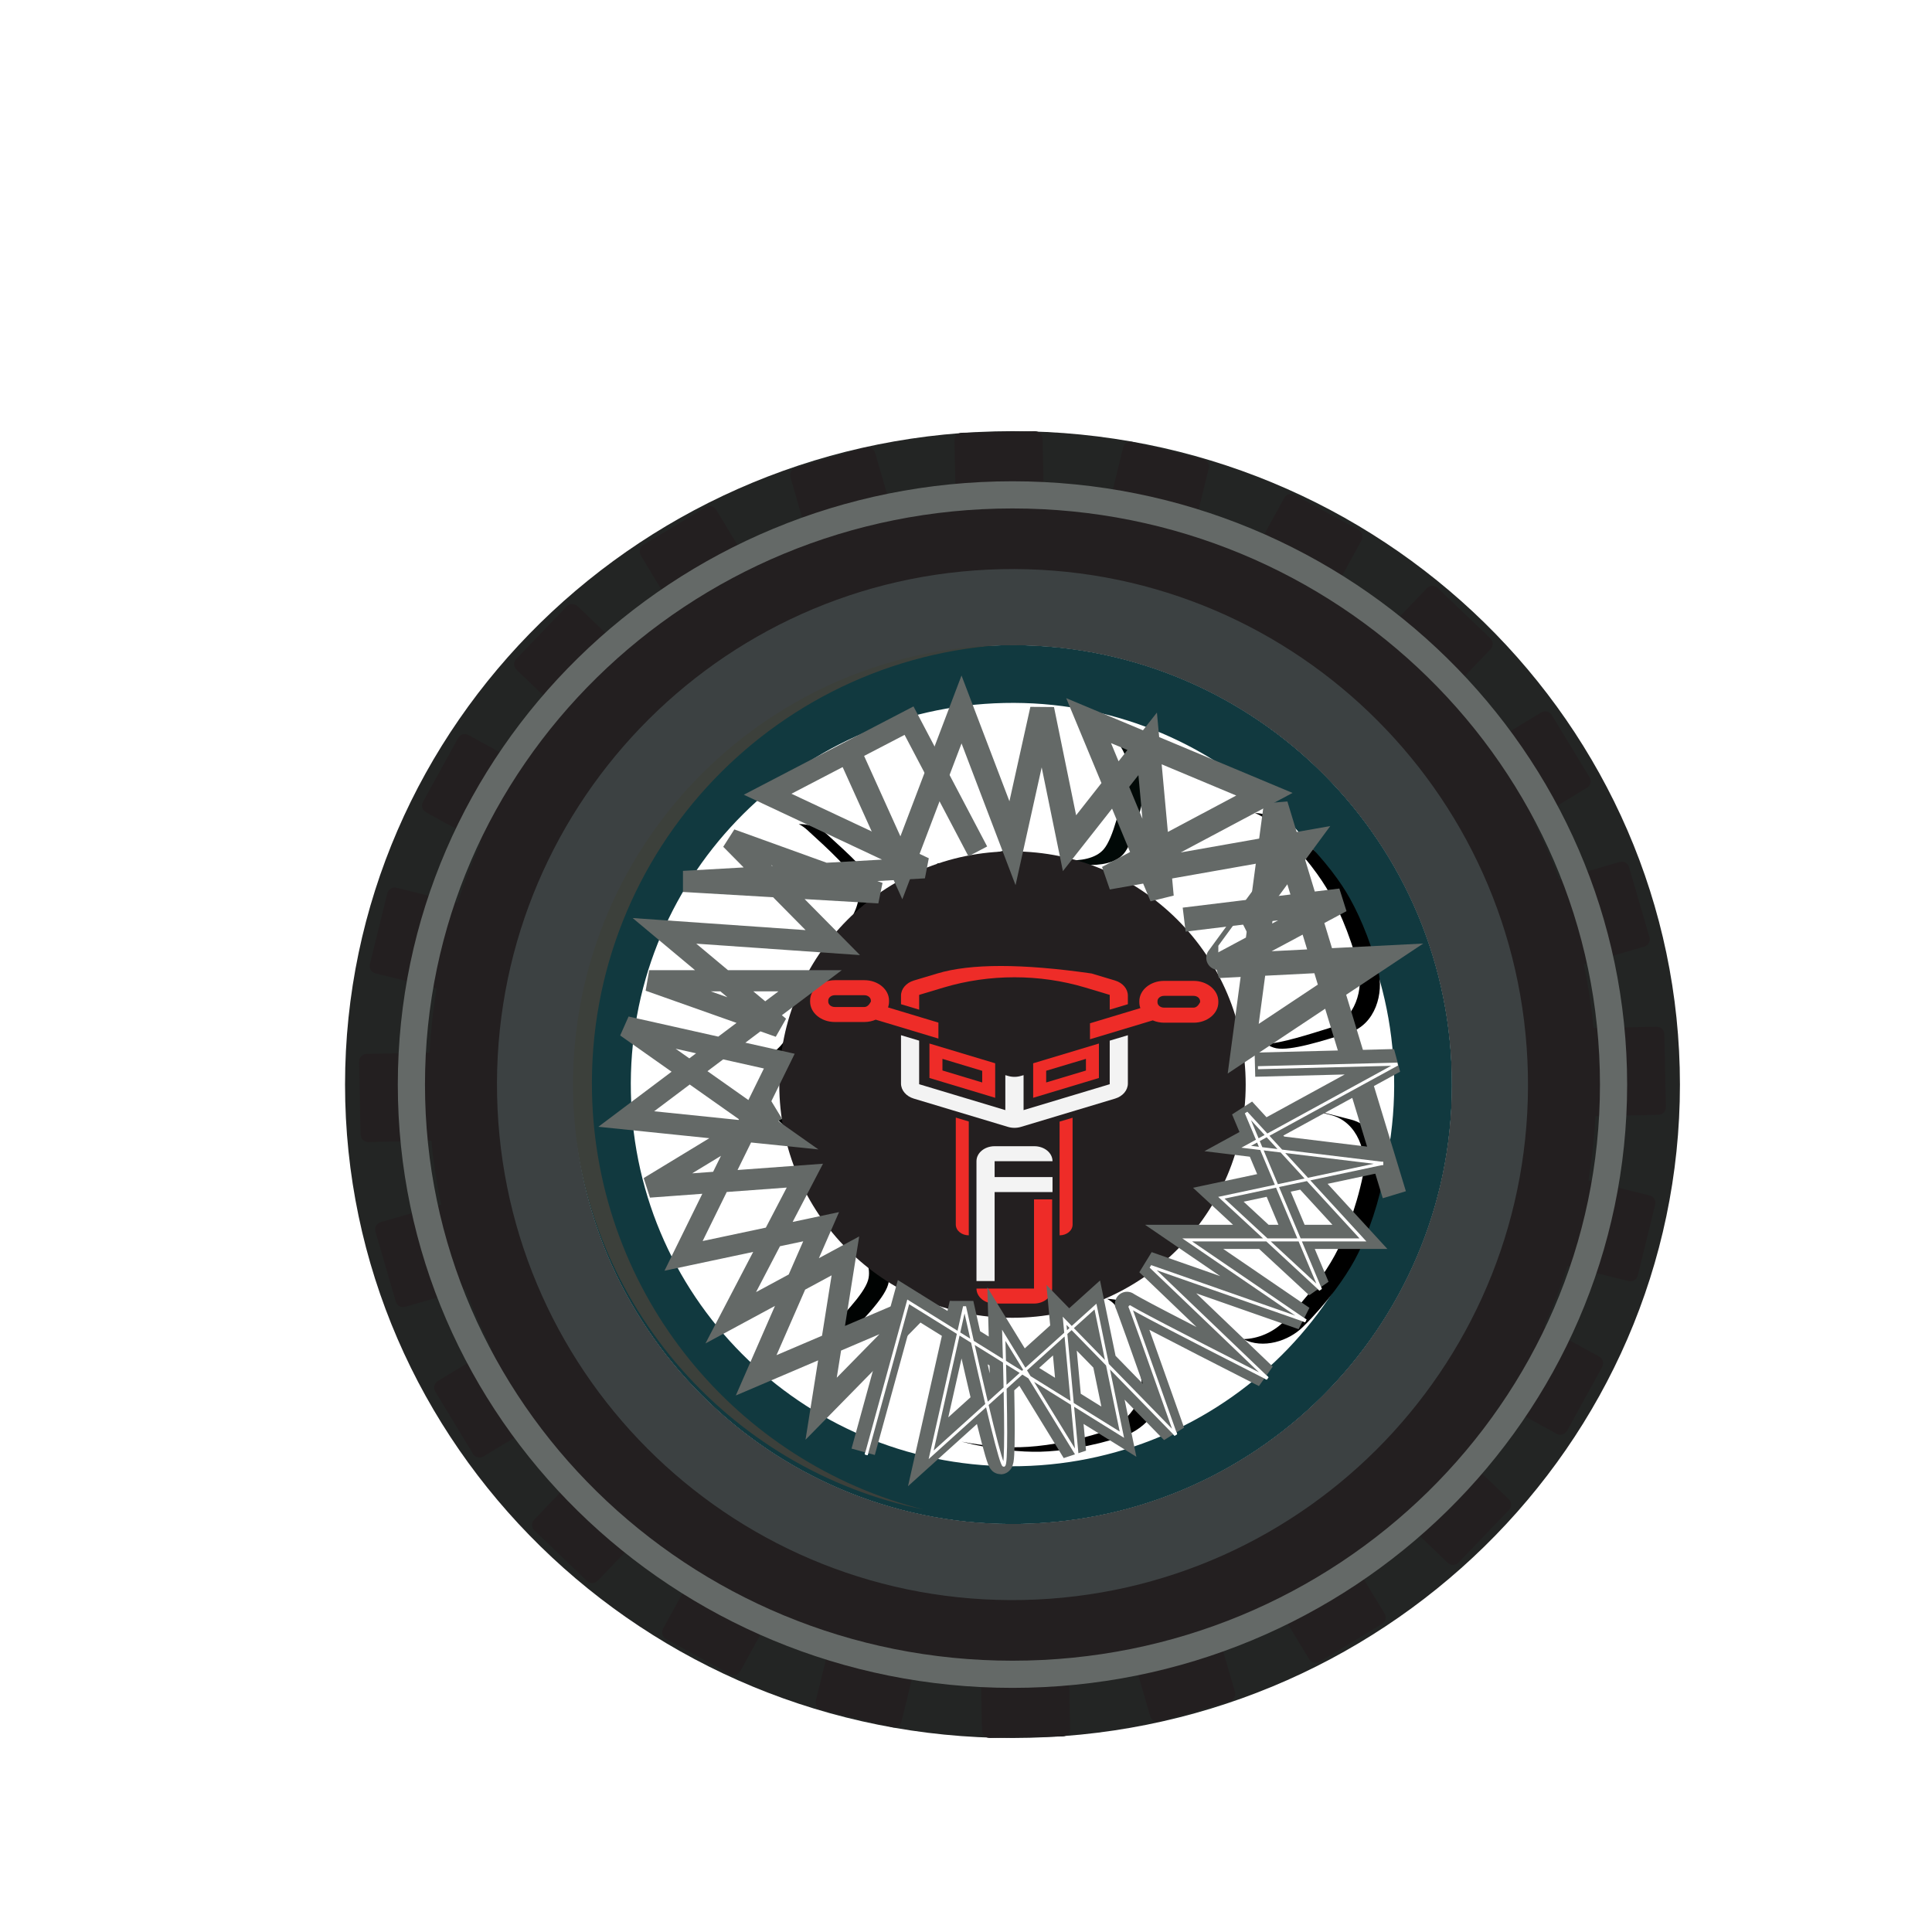 <?xml version="1.0" encoding="UTF-8" standalone="no"?>
<!DOCTYPE svg PUBLIC "-//W3C//DTD SVG 1.1//EN" "http://www.w3.org/Graphics/SVG/1.1/DTD/svg11.dtd">
<svg version="1.1" xmlns="http://www.w3.org/2000/svg" xmlns:xlink="http://www.w3.org/1999/xlink" preserveAspectRatio="xMidYMid meet" viewBox="0 0 640 640" width="640" height="640"><defs><path d="M556.5 359.28C556.5 478.74 457.43 575.73 335.4 575.73C213.37 575.73 114.3 478.74 114.3 359.28C114.3 239.82 213.37 142.83 335.4 142.83C457.43 142.83 556.5 239.82 556.5 359.28Z" id="e1HyjUBdxJ"></path><clipPath id="clipj1hlgASQ7T"><use xlink:href="#e1HyjUBdxJ" opacity="1"></use></clipPath><path d="M338.56 504.82C258.18 506.56 191.61 442.81 189.86 362.44C188.12 282.06 251.87 215.49 332.24 213.74C412.62 212 479.19 275.75 480.94 356.12C482.68 436.5 418.93 503.07 338.56 504.82ZM527.89 340.56C527.2 333.38 526.11 326.33 524.66 319.4C526.66 318.82 542.68 314.16 544.68 313.57C546.02 313.18 546.78 311.78 546.4 310.45C545.72 308.13 540.32 289.58 539.65 287.26C539.26 285.92 537.86 285.15 536.52 285.54C534.52 286.12 518.52 290.78 516.51 291.36C513.99 284.64 511.12 278.09 507.9 271.76C509.68 270.68 523.93 262.03 525.71 260.95C526.91 260.23 527.28 258.68 526.56 257.49C525.31 255.43 515.29 238.91 514.04 236.84C513.32 235.65 511.77 235.27 510.58 235.99C508.79 237.07 494.52 245.73 492.73 246.81C488.57 241 484.1 235.42 479.33 230.12C480.78 228.61 492.33 216.55 493.77 215.04C494.74 214.03 494.7 212.44 493.7 211.47C491.95 209.8 478 196.44 476.25 194.77C475.25 193.8 473.65 193.84 472.69 194.85C471.24 196.36 459.69 208.42 458.25 209.92C452.74 205.39 446.98 201.16 441 197.25C442 195.42 450.03 180.79 451.03 178.96C451.7 177.74 451.26 176.21 450.04 175.54C447.92 174.37 430.98 165.08 428.87 163.92C427.65 163.24 426.11 163.69 425.44 164.91C424.44 166.74 416.42 181.34 415.42 183.17C408.95 180.22 402.28 177.64 395.46 175.41C395.95 173.38 399.92 157.2 400.41 155.17C400.74 153.82 399.91 152.46 398.56 152.12C396.22 151.55 377.45 146.96 375.11 146.38C373.75 146.05 372.39 146.88 372.06 148.23C371.56 150.26 367.59 166.45 367.1 168.48C360.12 167.33 353.02 166.54 345.81 166.16C345.76 164.07 345.4 147.39 345.36 145.3C345.33 143.91 344.17 142.81 342.78 142.84C340.37 142.89 321.05 143.31 318.64 143.36C317.24 143.39 316.14 144.54 316.17 145.94C316.22 148.02 316.58 164.71 316.62 166.79C309.52 167.48 302.54 168.55 295.69 169.98C295.11 167.98 290.46 151.97 289.88 149.96C289.49 148.62 288.09 147.86 286.75 148.24C284.43 148.92 265.88 154.3 263.57 154.97C262.23 155.36 261.45 156.76 261.85 158.1C262.43 160.1 267.06 176.1 267.64 178.1C260.92 180.61 254.37 183.48 248.03 186.7C246.95 184.92 238.33 170.66 237.25 168.88C236.52 167.69 234.98 167.31 233.78 168.03C231.72 169.28 215.19 179.28 213.12 180.53C211.93 181.25 211.55 182.8 212.27 184C213.35 185.78 221.99 200.06 223.07 201.84C217.25 206 211.67 210.47 206.36 215.23C204.86 213.79 192.81 202.23 191.3 200.78C190.3 199.81 188.7 199.85 187.74 200.86C186.06 202.6 172.69 216.53 171.02 218.28C170.05 219.28 170.08 220.88 171.09 221.85C172.6 223.29 184.64 234.85 186.15 236.3C181.61 241.8 177.38 247.56 173.46 253.54C171.63 252.54 157.01 244.49 155.18 243.48C153.96 242.81 152.43 243.26 151.76 244.48C150.59 246.6 141.28 263.52 140.12 265.64C139.44 266.86 139.89 268.39 141.11 269.07C142.94 270.07 157.54 278.1 159.36 279.1C156.41 285.57 153.81 292.24 151.58 299.06C149.56 298.56 133.37 294.58 131.35 294.08C130 293.75 128.64 294.58 128.3 295.93C127.72 298.28 123.11 317.04 122.53 319.38C122.2 320.73 123.03 322.1 124.38 322.44C126.41 322.93 142.6 326.92 144.63 327.41C143.47 334.39 142.68 341.49 142.29 348.7C140.2 348.74 123.51 349.09 121.43 349.13C120.03 349.16 118.93 350.31 118.96 351.71C119.01 354.12 119.41 373.43 119.46 375.85C119.49 377.24 120.64 378.35 122.04 378.32C124.12 378.28 140.81 377.93 142.9 377.89C143.58 385.07 144.67 392.13 146.12 399.05C144.11 399.63 128.09 404.28 126.09 404.87C124.75 405.26 123.99 406.65 124.38 407.99C125.05 410.31 130.43 428.86 131.11 431.18C131.49 432.52 132.9 433.29 134.24 432.9C136.24 432.32 152.24 427.67 154.24 427.09C156.76 433.82 159.63 440.36 162.85 446.71C161.06 447.78 146.81 456.42 145.03 457.5C143.83 458.22 143.46 459.77 144.18 460.96C145.43 463.03 155.43 479.55 156.68 481.61C157.4 482.81 158.95 483.19 160.15 482.47C161.94 481.39 176.21 472.74 178 471.66C182.16 477.48 186.63 483.05 191.39 488.36C189.95 489.87 178.38 501.92 176.94 503.43C175.97 504.44 176.01 506.03 177.02 507C178.76 508.67 192.7 522.04 194.44 523.71C195.45 524.68 197.05 524.64 198.01 523.63C199.46 522.13 211.02 510.08 212.46 508.57C217.96 513.11 223.72 517.34 229.71 521.25C228.7 523.08 220.66 537.71 219.65 539.53C218.98 540.76 219.43 542.29 220.65 542.96C222.77 544.12 239.69 553.43 241.81 554.59C243.03 555.27 244.57 554.82 245.24 553.6C246.24 551.77 254.27 537.17 255.27 535.35C261.74 538.3 268.41 540.89 275.23 543.12C274.73 545.14 270.76 561.33 270.26 563.35C269.93 564.71 270.76 566.07 272.11 566.4C274.46 566.98 293.22 571.59 295.56 572.16C296.91 572.5 298.28 571.67 298.61 570.31C299.11 568.29 303.09 552.09 303.59 550.06C310.57 551.22 317.67 552.01 324.87 552.4C324.92 554.48 325.27 571.17 325.31 573.26C325.34 574.66 326.49 575.75 327.89 575.73C330.3 575.68 349.61 575.27 352.03 575.22C353.42 575.19 354.53 574.04 354.5 572.64C354.45 570.55 354.1 553.86 354.06 551.78C361.24 551.09 368.3 550 375.23 548.55C375.81 550.55 380.46 566.57 381.05 568.58C381.44 569.92 382.83 570.68 384.17 570.29C386.49 569.62 405.04 564.23 407.36 563.55C408.7 563.16 409.47 561.76 409.08 560.42C408.5 558.42 403.85 542.42 403.27 540.42C409.99 537.9 416.53 535.03 422.87 531.81C423.95 533.59 432.59 547.84 433.67 549.62C434.39 550.82 435.94 551.19 437.14 550.47C439.2 549.22 455.72 539.21 457.79 537.96C458.98 537.24 459.36 535.69 458.64 534.49C457.56 532.71 448.91 518.43 447.83 516.65C453.64 512.49 459.21 508.01 464.52 503.25C466.03 504.7 478.08 516.25 479.59 517.7C480.6 518.66 482.19 518.62 483.16 517.62C484.83 515.88 498.2 501.93 499.87 500.19C500.83 499.18 500.8 497.58 499.79 496.62C498.29 495.18 486.23 483.62 484.72 482.17C489.25 476.67 493.48 470.91 497.4 464.92C499.22 465.93 513.86 473.97 515.69 474.97C516.91 475.64 518.44 475.19 519.11 473.97C520.28 471.86 529.58 454.93 530.74 452.81C531.41 451.59 530.97 450.05 529.74 449.38C527.92 448.38 513.31 440.35 511.48 439.35C514.43 432.88 517.02 426.22 519.25 419.39C521.27 419.89 537.47 423.86 539.49 424.36C540.84 424.69 542.2 423.86 542.54 422.51C543.11 420.16 547.72 401.4 548.29 399.05C548.62 397.7 547.8 396.33 546.44 396C544.42 395.5 528.21 391.53 526.19 391.03C527.34 384.05 528.13 376.96 528.51 369.75C530.6 369.71 547.29 369.35 549.38 369.3C550.77 369.28 551.87 368.12 551.85 366.73C551.79 364.31 551.38 345 551.33 342.59C551.3 341.19 550.15 340.09 548.75 340.12C544.58 340.21 529.98 340.52 527.89 340.56Z" id="a5ksEEEAwI"></path><path d="M189.86 362.44C191.61 442.81 258.18 506.56 338.56 504.82C418.93 503.07 482.68 436.5 480.94 356.12C479.19 275.75 412.62 212 332.24 213.74C251.87 215.49 188.12 282.06 189.86 362.44ZM208.99 362.02C207.47 292.21 262.84 234.38 332.66 232.87C402.47 231.35 460.29 286.72 461.81 356.54C463.32 426.35 407.95 484.18 338.14 485.69C268.33 487.21 210.5 431.84 208.99 362.02Z" id="bKFxHDOx3"></path><path d="M384.33 456.54C381.83 447.51 379.02 437.03 375.59 433.41C373.56 431.26 370.24 430.38 366.71 430.26C367.56 430.7 368.33 431.23 368.97 431.9C372.39 435.52 375.21 446 377.71 455.04C380.16 463.87 372.85 471.87 365.59 474.25C354.56 477.87 344.59 479.23 338.04 479.4C333.16 479.52 326.33 479.07 318.52 477.57C329.06 480.27 338.44 481.06 344.67 480.9C351.21 480.74 361.18 479.37 372.22 475.76C379.48 473.37 386.78 465.38 384.33 456.54Z" id="b1aBPxx5Zu"></path><path d="M360.22 239.23C367.58 241.26 375.26 248.91 373.23 257.85C371.15 266.99 368.84 277.59 365.58 281.37C362.96 284.41 357.88 285.24 353.06 284.98C348.23 284.71 334.08 281.68 334.08 281.68C333.96 281.69 332.97 281.71 332.85 281.71C332.85 281.71 318.84 285.35 314.03 285.82C312.79 285.95 311.52 285.99 310.29 285.95C313.12 287.4 316.97 287.69 320.66 287.33C325.46 286.85 339.47 283.21 339.47 283.21C339.59 283.21 340.58 283.19 340.7 283.19C340.7 283.19 354.85 286.22 359.68 286.48C364.5 286.75 369.59 285.91 372.2 282.87C375.46 279.1 377.77 268.5 379.85 259.35C381.88 250.41 374.21 242.77 366.84 240.73C363.88 239.91 361.01 239.26 358.26 238.72C358.91 238.89 359.56 239.04 360.22 239.23Z" id="b16SjzAT1"></path><path d="M445.96 295.54C442.55 289.95 436.4 281.98 427.78 274.21C424.71 271.45 420.21 269.51 415.71 269.32C417.76 270.18 419.63 271.34 421.15 272.7C429.78 280.47 435.93 288.44 439.33 294.03C442.73 299.63 446.99 308.75 449.91 319.99C451.84 327.38 449.07 337.85 440.31 340.57C433.09 342.82 424.96 345.41 419.52 345.84C420.54 346.52 421.61 347.03 422.75 347.25C427.65 348.17 437.98 344.86 446.94 342.08C455.69 339.35 458.46 328.88 456.54 321.49C453.61 310.26 449.36 301.13 445.96 295.54Z" id="c4NGnMEdUM"></path><path d="M448.74 417.42C451.88 411.67 455.7 402.36 458.1 391C459.67 383.52 456.41 373.19 447.54 370.88C443.09 369.73 438.31 368.46 434.01 367.61C436.33 368.18 438.67 368.8 440.92 369.38C449.79 371.69 453.05 382.02 451.47 389.49C449.08 400.85 445.26 410.17 442.12 415.92C438.99 421.66 433.22 429.91 424.97 438.08C421.75 441.26 416.76 443.54 411.83 443.59C418.4 446.99 426.88 444.24 431.59 439.58C439.84 431.42 445.61 423.16 448.74 417.42Z" id="au7Zn2t9e"></path><path d="M338.49 213.36C349.51 213.12 360.27 214.12 370.64 216.22C358.25 213.1 345.26 211.57 331.87 211.86C251.49 213.6 187.75 280.18 189.49 360.55C191 429.91 240.78 486.88 306.04 500.07C244.06 484.48 197.57 429.05 196.11 362.06C194.37 281.68 258.12 215.1 338.49 213.36Z" id="g251gQimq7"></path><path d="M261.22 447.23C266.85 449.58 273.81 449.57 278.54 444.76C285.1 438.06 292.76 430.38 294.18 425.6C295.32 421.76 293.27 417.03 290.43 413.12C287.6 409.2 277.39 398.94 277.39 398.94C277.33 398.84 276.81 398 276.75 397.89C276.75 397.89 272.23 384.14 270.02 379.84C267.82 375.54 264.54 371.57 260.6 370.84C259.66 370.67 258.52 370.66 257.24 370.76C259.73 372.44 261.84 375.29 263.4 378.34C265.61 382.64 270.12 396.39 270.12 396.39C270.19 396.49 270.7 397.33 270.77 397.44C270.77 397.44 280.97 407.7 283.81 411.61C286.64 415.53 288.69 420.26 287.55 424.1C286.14 428.88 278.48 436.56 271.92 443.25C268.94 446.28 265.08 447.4 261.22 447.23Z" id="cUGN8HoYq"></path><path d="M269.07 341.74C271.03 337.32 274.8 323.35 274.8 323.35C274.86 323.24 275.32 322.37 275.38 322.27C275.38 322.27 285.02 311.47 287.64 307.4C290.25 303.34 292.04 298.51 290.7 294.74C289.03 290.04 280.96 282.78 274.04 276.45C271.3 273.95 267.96 272.95 264.6 272.98C265.59 273.5 266.53 274.14 267.42 274.95C274.34 281.28 282.4 288.53 284.08 293.23C285.42 297.01 283.63 301.84 281.01 305.9C278.4 309.96 268.76 320.76 268.76 320.76C268.7 320.87 268.23 321.74 268.17 321.84C268.17 321.84 264.41 335.82 262.44 340.23C260.48 344.65 257.41 348.79 253.51 349.73C250.94 350.35 246.77 349.85 242.07 348.91C249.29 350.68 256.4 352.14 260.14 351.23C264.03 350.29 267.1 346.15 269.07 341.74Z" id="c6jUHdknW"></path><path d="M164.67 362.98C166.71 457.28 244.81 532.06 339.1 530.01C433.39 527.97 508.17 449.87 506.13 355.58C504.08 261.29 425.99 186.5 331.69 188.55C237.4 190.59 162.62 268.7 164.67 362.98ZM189.86 362.44C188.12 282.06 251.87 215.49 332.24 213.74C412.62 212 479.19 275.75 480.94 356.12C482.68 436.5 418.93 503.07 338.56 504.82C258.18 506.56 191.61 442.81 189.86 362.44Z" id="cv8WODGXu"></path><path d="M335.4 282.03C292.73 282.03 258.15 316.62 258.15 359.28C258.15 401.95 292.73 436.53 335.4 436.53C378.06 436.53 412.65 401.95 412.65 359.28C412.65 316.62 378.06 282.03 335.4 282.03Z" id="a3UBsLw5i8"></path><path d="M539.01 359.28C539.01 469.58 447.78 559.13 335.4 559.13C223.02 559.13 131.78 469.58 131.78 359.28C131.78 248.98 223.02 159.43 335.4 159.43C447.78 159.43 539.01 248.98 539.01 359.28Z" id="b61FR2h6n"></path><clipPath id="clipa5KDmUIeVf"><use xlink:href="#b61FR2h6n" opacity="1"></use></clipPath><path d="M367.61 359.16L339.07 367.74L339.07 356.16C338.58 356.29 338.31 356.37 338.26 356.39C336.83 356.83 335.26 356.83 333.84 356.39C333.78 356.37 333.51 356.29 333.03 356.16L333.03 367.74L304.48 359.16L304.48 344.73L298.47 342.93C298.47 352.53 298.47 357.86 298.47 358.93C298.47 361.16 300.18 363.17 302.72 363.93C305.83 364.87 330.73 372.35 333.84 373.28C335.26 373.72 336.83 373.72 338.26 373.28C341.37 372.35 366.26 364.87 369.37 363.93C371.92 363.17 373.62 361.16 373.62 358.93C373.62 357.86 373.62 352.53 373.62 342.93L367.61 344.73L367.61 359.16Z" id="b6iVRHriPA"></path><path d="M348.66 384.66C348.66 381.91 345.97 379.7 342.64 379.7C341.33 379.7 330.79 379.7 329.48 379.7C326.15 379.7 323.47 381.91 323.47 384.66C323.47 387.31 323.47 400.54 323.47 424.36L329.48 424.36L329.48 394.89L348.66 394.89L348.66 389.92L329.48 389.92L329.48 384.66C340.98 384.66 347.38 384.66 348.66 384.66Z" id="jfjnqbxaa"></path><path d="M329.48 431.82C326.15 431.82 323.47 429.6 323.47 426.85C323.47 426.85 323.47 426.85 323.47 426.85L342.53 426.85L342.53 397.31L348.54 397.31C348.54 415.04 348.54 424.88 348.54 426.85C348.54 429.58 345.86 431.82 342.53 431.82C339.92 431.82 330.78 431.82 329.48 431.82Z" id="aA5z5hsle"></path><path d="M310.49 322.48C309.72 322.71 303.5 324.58 302.72 324.81C300.18 325.57 298.47 327.58 298.47 329.82C298.47 330.01 298.47 330.96 298.47 332.66L304.48 334.46L304.48 329.57C309.33 328.11 312.02 327.31 312.56 327.14C327.72 322.6 344.38 322.6 359.53 327.14C360.07 327.31 362.76 328.11 367.61 329.57L367.61 334.46L373.62 332.66C373.62 330.96 373.62 330.01 373.62 329.82C373.62 327.58 371.92 325.57 369.37 324.81C368.85 324.66 366.26 323.88 361.6 322.48C338.53 319.17 321.49 319.17 310.49 322.48Z" id="a29US0b8Yy"></path><path d="M312.2 350.76L325.37 354.73L325.37 358.58L312.2 354.61L312.2 350.76M307.89 357.1L329.67 363.66L329.67 352.23L307.89 345.68L307.89 345.68L307.89 357.1Z" id="k2ikYM7IL1"></path><path d="M359.73 350.76L359.73 354.63L346.56 358.58L346.56 354.7L359.73 350.76M342.25 352.23L342.25 363.66L364.03 357.1L364.03 345.68L364.03 345.68L342.25 352.23Z" id="a35K3ECrpd"></path><path d="M294.17 333.72C294.39 333.1 294.5 332.45 294.5 331.78C294.5 331.75 294.5 331.47 294.5 331.44C294.5 327.72 290.84 324.7 286.34 324.7C285.36 324.7 277.51 324.7 276.53 324.7C272.03 324.72 268.36 327.74 268.36 331.46C268.36 331.49 268.36 331.77 268.36 331.81C268.36 335.52 272.03 338.55 276.53 338.55C277.51 338.55 285.36 338.55 286.34 338.55C287.68 338.55 288.97 338.27 290.09 337.78C291.47 338.2 298.39 340.29 310.86 344.04L310.86 338.75C300.84 335.73 295.28 334.06 294.17 333.72ZM286.34 333.58C285.36 333.58 277.51 333.58 276.53 333.58C275.35 333.58 274.37 332.8 274.37 331.81C274.37 331.77 274.37 331.49 274.37 331.46C274.37 330.49 275.32 329.68 276.53 329.68C277.51 329.68 285.36 329.68 286.34 329.68C287.51 329.68 288.49 330.47 288.49 331.46C288.49 331.48 288.49 331.6 288.49 331.81C287.86 332.99 287.14 333.58 286.34 333.58Z" id="a1XzsaYmCk"></path><path d="M385.59 324.93C381.09 324.93 377.42 327.95 377.42 331.67C377.42 331.7 377.42 331.98 377.42 332.01C377.42 332.68 377.54 333.33 377.76 333.95C376.65 334.29 371.08 335.97 361.07 338.98L361.07 344.27C373.55 340.52 380.48 338.43 381.87 338.01C382.99 338.5 384.27 338.78 385.61 338.78C386.6 338.78 394.45 338.78 395.43 338.78C399.93 338.78 403.59 335.75 403.59 332.04C403.59 332 403.59 331.73 403.59 331.69C403.56 327.97 399.9 324.93 395.4 324.93C393.44 324.93 386.57 324.93 385.59 324.93ZM395.4 333.79C394.42 333.79 386.57 333.79 385.59 333.79C384.41 333.79 383.43 333.01 383.43 332.01C383.43 331.98 383.43 331.7 383.43 331.67C383.43 330.7 384.38 329.89 385.59 329.89C386.57 329.89 394.42 329.89 395.4 329.89C396.57 329.89 397.55 330.67 397.55 331.67C397.55 331.69 397.55 331.81 397.55 332.01C396.92 333.2 396.2 333.79 395.4 333.79Z" id="c4aNF56hQP"></path><path d="M320.92 409.22L320.92 371.51L316.62 370.21C316.62 391.48 316.62 403.3 316.62 405.66C316.62 407.63 318.55 409.22 320.92 409.22C320.92 409.22 320.92 409.22 320.92 409.22Z" id="e1C2ak4Hcq"></path><path d="M351 409.22C353.38 409.22 355.31 407.63 355.31 405.66C355.31 403.3 355.31 391.5 355.31 370.26L351 371.55L351 409.22C351 409.22 351 409.22 351 409.22Z" id="e2bTnhHwr"></path><path d="M323.91 282.03L301.13 238.72L274.51 252.57L254.29 263.1L306.19 287.47L226.44 291.98L291.16 295.77L242.07 278.05L275.87 312.25L220.11 308.36L258.15 340.15L215.05 324.89L268.36 324.89L207.46 370.69L258.15 375.91L207.46 340.15L258.15 351.51L226.44 416.03L272.01 406.36L250.49 455.59L306.19 431.82L272.01 466.66L280.05 416.03L242.07 436.53L266.62 389.45L215.05 393.24L257.24 367.61" id="bfbMrSZ30"></path><path d="M403.59 317.29C403.55 317.29 412.85 304.64 431.51 279.32L366.95 290.71L418.85 263.1L398.55 254.6L360.62 238.72L384.82 297.04L380.18 246.41L354.29 279.32L345.23 235.02L335.4 279.32L318.52 235.02L298.59 287.47L280.05 246.41" id="c27O1ikbRp"></path><path d="M461.89 395.77L422.64 266.66L411.83 347.4L457.12 317.29L403.59 320L444.16 298.31L392.27 304.64" id="b5HuDrHsId"></path><path d="M285.94 480.92L299.86 430.26L370.64 474.26L361.89 431.82L307.46 480.92L318.52 431.82C326.33 466.86 330.66 484.38 331.51 484.38C332.35 484.38 332.35 470.04 331.51 441.34L355.78 480.92L351.67 436.53L388.47 474.26C378.34 445.56 373.28 431.42 373.28 431.82C373.28 432.21 388.47 440.14 418.85 455.59L380.18 418.56L431.51 436.53L392.27 409.73L450.49 409.73L411.83 367.61L436.41 426.15L403.59 395.77L457.12 384.38L411.83 378.88L461.89 351.51L415.71 352.69" id="by7UZBxaC"></path></defs><g><g><g><g clip-path="url(#clipj1hlgASQ7T)"><use xlink:href="#e1HyjUBdxJ" opacity="1" fill-opacity="0" stroke="#232524" stroke-width="58" stroke-opacity="1"></use></g></g><g><use xlink:href="#a5ksEEEAwI" opacity="1" fill="#231f20" fill-opacity="1"></use><g><use xlink:href="#a5ksEEEAwI" opacity="1" fill-opacity="0" stroke="#000000" stroke-width="1" stroke-opacity="0"></use></g></g><g><use xlink:href="#bKFxHDOx3" opacity="1" fill="#11393f" fill-opacity="1"></use><g><use xlink:href="#bKFxHDOx3" opacity="1" fill-opacity="0" stroke="#020101" stroke-width="1" stroke-opacity="0"></use></g></g><g><use xlink:href="#b1aBPxx5Zu" opacity="1" fill="#000000" fill-opacity="1"></use><g><use xlink:href="#b1aBPxx5Zu" opacity="1" fill-opacity="0" stroke="#000000" stroke-width="1" stroke-opacity="0"></use></g></g><g><use xlink:href="#b16SjzAT1" opacity="1" fill="#010907" fill-opacity="1"></use><g><use xlink:href="#b16SjzAT1" opacity="1" fill-opacity="0" stroke="#000000" stroke-width="1" stroke-opacity="0"></use></g></g><g><use xlink:href="#c4NGnMEdUM" opacity="1" fill="#000000" fill-opacity="1"></use><g><use xlink:href="#c4NGnMEdUM" opacity="1" fill-opacity="0" stroke="#000000" stroke-width="1" stroke-opacity="0"></use></g></g><g><use xlink:href="#au7Zn2t9e" opacity="1" fill="#000000" fill-opacity="1"></use><g><use xlink:href="#au7Zn2t9e" opacity="1" fill-opacity="0" stroke="#000000" stroke-width="1" stroke-opacity="0"></use></g></g><g><use xlink:href="#g251gQimq7" opacity="1" fill="#3c403b" fill-opacity="1"></use><g><use xlink:href="#g251gQimq7" opacity="1" fill-opacity="0" stroke="#000000" stroke-width="1" stroke-opacity="0"></use></g></g><g><use xlink:href="#cUGN8HoYq" opacity="1" fill="#000302" fill-opacity="1"></use><g><use xlink:href="#cUGN8HoYq" opacity="1" fill-opacity="0" stroke="#000000" stroke-width="1" stroke-opacity="0"></use></g></g><g><use xlink:href="#c6jUHdknW" opacity="1" fill="#000000" fill-opacity="1"></use><g><use xlink:href="#c6jUHdknW" opacity="1" fill-opacity="0" stroke="#000000" stroke-width="1" stroke-opacity="0"></use></g></g><g><use xlink:href="#cv8WODGXu" opacity="1" fill="#3c4142" fill-opacity="1"></use><g><use xlink:href="#cv8WODGXu" opacity="1" fill-opacity="0" stroke="#000000" stroke-width="1" stroke-opacity="0"></use></g></g><g><use xlink:href="#a3UBsLw5i8" opacity="1" fill="#231f20" fill-opacity="1"></use><g><use xlink:href="#a3UBsLw5i8" opacity="1" fill-opacity="0" stroke="#000000" stroke-width="1" stroke-opacity="0"></use></g></g><g><g clip-path="url(#clipa5KDmUIeVf)"><use xlink:href="#b61FR2h6n" opacity="1" fill-opacity="0" stroke="#646967" stroke-width="18" stroke-opacity="1"></use></g></g><g><g><use xlink:href="#b6iVRHriPA" opacity="1" fill="#f3f3f3" fill-opacity="1"></use><g><use xlink:href="#b6iVRHriPA" opacity="1" fill-opacity="0" stroke="#000000" stroke-width="1" stroke-opacity="0"></use></g></g><g><use xlink:href="#jfjnqbxaa" opacity="1" fill="#f3f3f3" fill-opacity="1"></use><g><use xlink:href="#jfjnqbxaa" opacity="1" fill-opacity="0" stroke="#000000" stroke-width="1" stroke-opacity="0"></use></g></g><g><use xlink:href="#aA5z5hsle" opacity="1" fill="#ee2c28" fill-opacity="1"></use><g><use xlink:href="#aA5z5hsle" opacity="1" fill-opacity="0" stroke="#000000" stroke-width="1" stroke-opacity="0"></use></g></g><g><use xlink:href="#a29US0b8Yy" opacity="1" fill="#ee2c28" fill-opacity="1"></use><g><use xlink:href="#a29US0b8Yy" opacity="1" fill-opacity="0" stroke="#000000" stroke-width="1" stroke-opacity="0"></use></g></g><g><use xlink:href="#k2ikYM7IL1" opacity="1" fill="#ee2c28" fill-opacity="1"></use><g><use xlink:href="#k2ikYM7IL1" opacity="1" fill-opacity="0" stroke="#000000" stroke-width="1" stroke-opacity="0"></use></g></g><g><use xlink:href="#a35K3ECrpd" opacity="1" fill="#ee2c28" fill-opacity="1"></use><g><use xlink:href="#a35K3ECrpd" opacity="1" fill-opacity="0" stroke="#000000" stroke-width="1" stroke-opacity="0"></use></g></g><g><use xlink:href="#a1XzsaYmCk" opacity="1" fill="#ee2c28" fill-opacity="1"></use><g><use xlink:href="#a1XzsaYmCk" opacity="1" fill-opacity="0" stroke="#000000" stroke-width="1" stroke-opacity="0"></use></g></g><g><use xlink:href="#c4aNF56hQP" opacity="1" fill="#ee2c28" fill-opacity="1"></use><g><use xlink:href="#c4aNF56hQP" opacity="1" fill-opacity="0" stroke="#000000" stroke-width="1" stroke-opacity="0"></use></g></g><g><use xlink:href="#e1C2ak4Hcq" opacity="1" fill="#ee2c28" fill-opacity="1"></use><g><use xlink:href="#e1C2ak4Hcq" opacity="1" fill-opacity="0" stroke="#000000" stroke-width="1" stroke-opacity="0"></use></g></g><g><use xlink:href="#e2bTnhHwr" opacity="1" fill="#ee2c28" fill-opacity="1"></use><g><use xlink:href="#e2bTnhHwr" opacity="1" fill-opacity="0" stroke="#000000" stroke-width="1" stroke-opacity="0"></use></g></g></g><g><g><use xlink:href="#bfbMrSZ30" opacity="1" fill-opacity="0" stroke="#646967" stroke-width="7" stroke-opacity="1"></use></g></g><g><g><use xlink:href="#c27O1ikbRp" opacity="1" fill-opacity="0" stroke="#646967" stroke-width="8" stroke-opacity="1"></use></g></g><g><g><use xlink:href="#b5HuDrHsId" opacity="1" fill-opacity="0" stroke="#646967" stroke-width="8" stroke-opacity="1"></use></g></g><g><g><filter id="shadow4450446" x="276.94" y="342.51" width="194.95" height="151.87" filterUnits="userSpaceOnUse" primitiveUnits="userSpaceOnUse"><feFlood></feFlood><feComposite in2="SourceAlpha" operator="in"></feComposite><feGaussianBlur stdDeviation="1"></feGaussianBlur><feOffset dx="1" dy="1" result="afterOffset"></feOffset><feFlood flood-color="#000000" flood-opacity="0.5"></feFlood><feComposite in2="afterOffset" operator="in"></feComposite><feMorphology operator="dilate" radius="1"></feMorphology><feComposite in2="SourceAlpha" operator="out"></feComposite></filter><path d="M285.94 480.92L299.86 430.26L370.64 474.26L361.89 431.82L307.46 480.92L318.52 431.82C326.33 466.86 330.66 484.38 331.51 484.38C332.35 484.38 332.35 470.04 331.51 441.34L355.78 480.92L351.67 436.53L388.47 474.26C378.34 445.56 373.28 431.42 373.28 431.82C373.28 432.21 388.47 440.14 418.85 455.59L380.18 418.56L431.51 436.53L392.27 409.73L450.49 409.73L411.83 367.61L436.41 426.15L403.59 395.77L457.12 384.38L411.83 378.88L461.89 351.51L415.71 352.69" id="c64J3EJXG" fill="none" stroke="white" filter="url(#shadow4450446)"></path></g><g><use xlink:href="#by7UZBxaC" opacity="1" fill-opacity="0" stroke="#646967" stroke-width="8" stroke-opacity="1"></use></g><g><filter id="shadow5350479" x="276.94" y="342.51" width="194.95" height="151.87" filterUnits="userSpaceOnUse" primitiveUnits="userSpaceOnUse"><feFlood></feFlood><feComposite in2="SourceAlpha" operator="out"></feComposite><feGaussianBlur stdDeviation="1"></feGaussianBlur><feOffset dx="1" dy="1" result="afterOffset"></feOffset><feFlood flood-color="#ffffff" flood-opacity="0.8"></feFlood><feComposite in2="afterOffset" operator="in"></feComposite><feMorphology operator="dilate" radius="1"></feMorphology><feComposite in2="SourceAlpha" operator="in"></feComposite></filter><path d="M285.94 480.92L299.86 430.26L370.64 474.26L361.89 431.82L307.46 480.92L318.52 431.82C326.33 466.86 330.66 484.38 331.51 484.38C332.35 484.38 332.35 470.04 331.51 441.34L355.78 480.92L351.67 436.53L388.47 474.26C378.34 445.56 373.28 431.42 373.28 431.82C373.28 432.21 388.47 440.14 418.85 455.59L380.18 418.56L431.51 436.53L392.27 409.73L450.49 409.73L411.83 367.61L436.41 426.15L403.59 395.77L457.12 384.38L411.83 378.88L461.89 351.51L415.71 352.69" id="d3OiWxDcW1" fill="none" stroke="white" filter="url(#shadow5350479)"></path></g></g></g></g></svg>